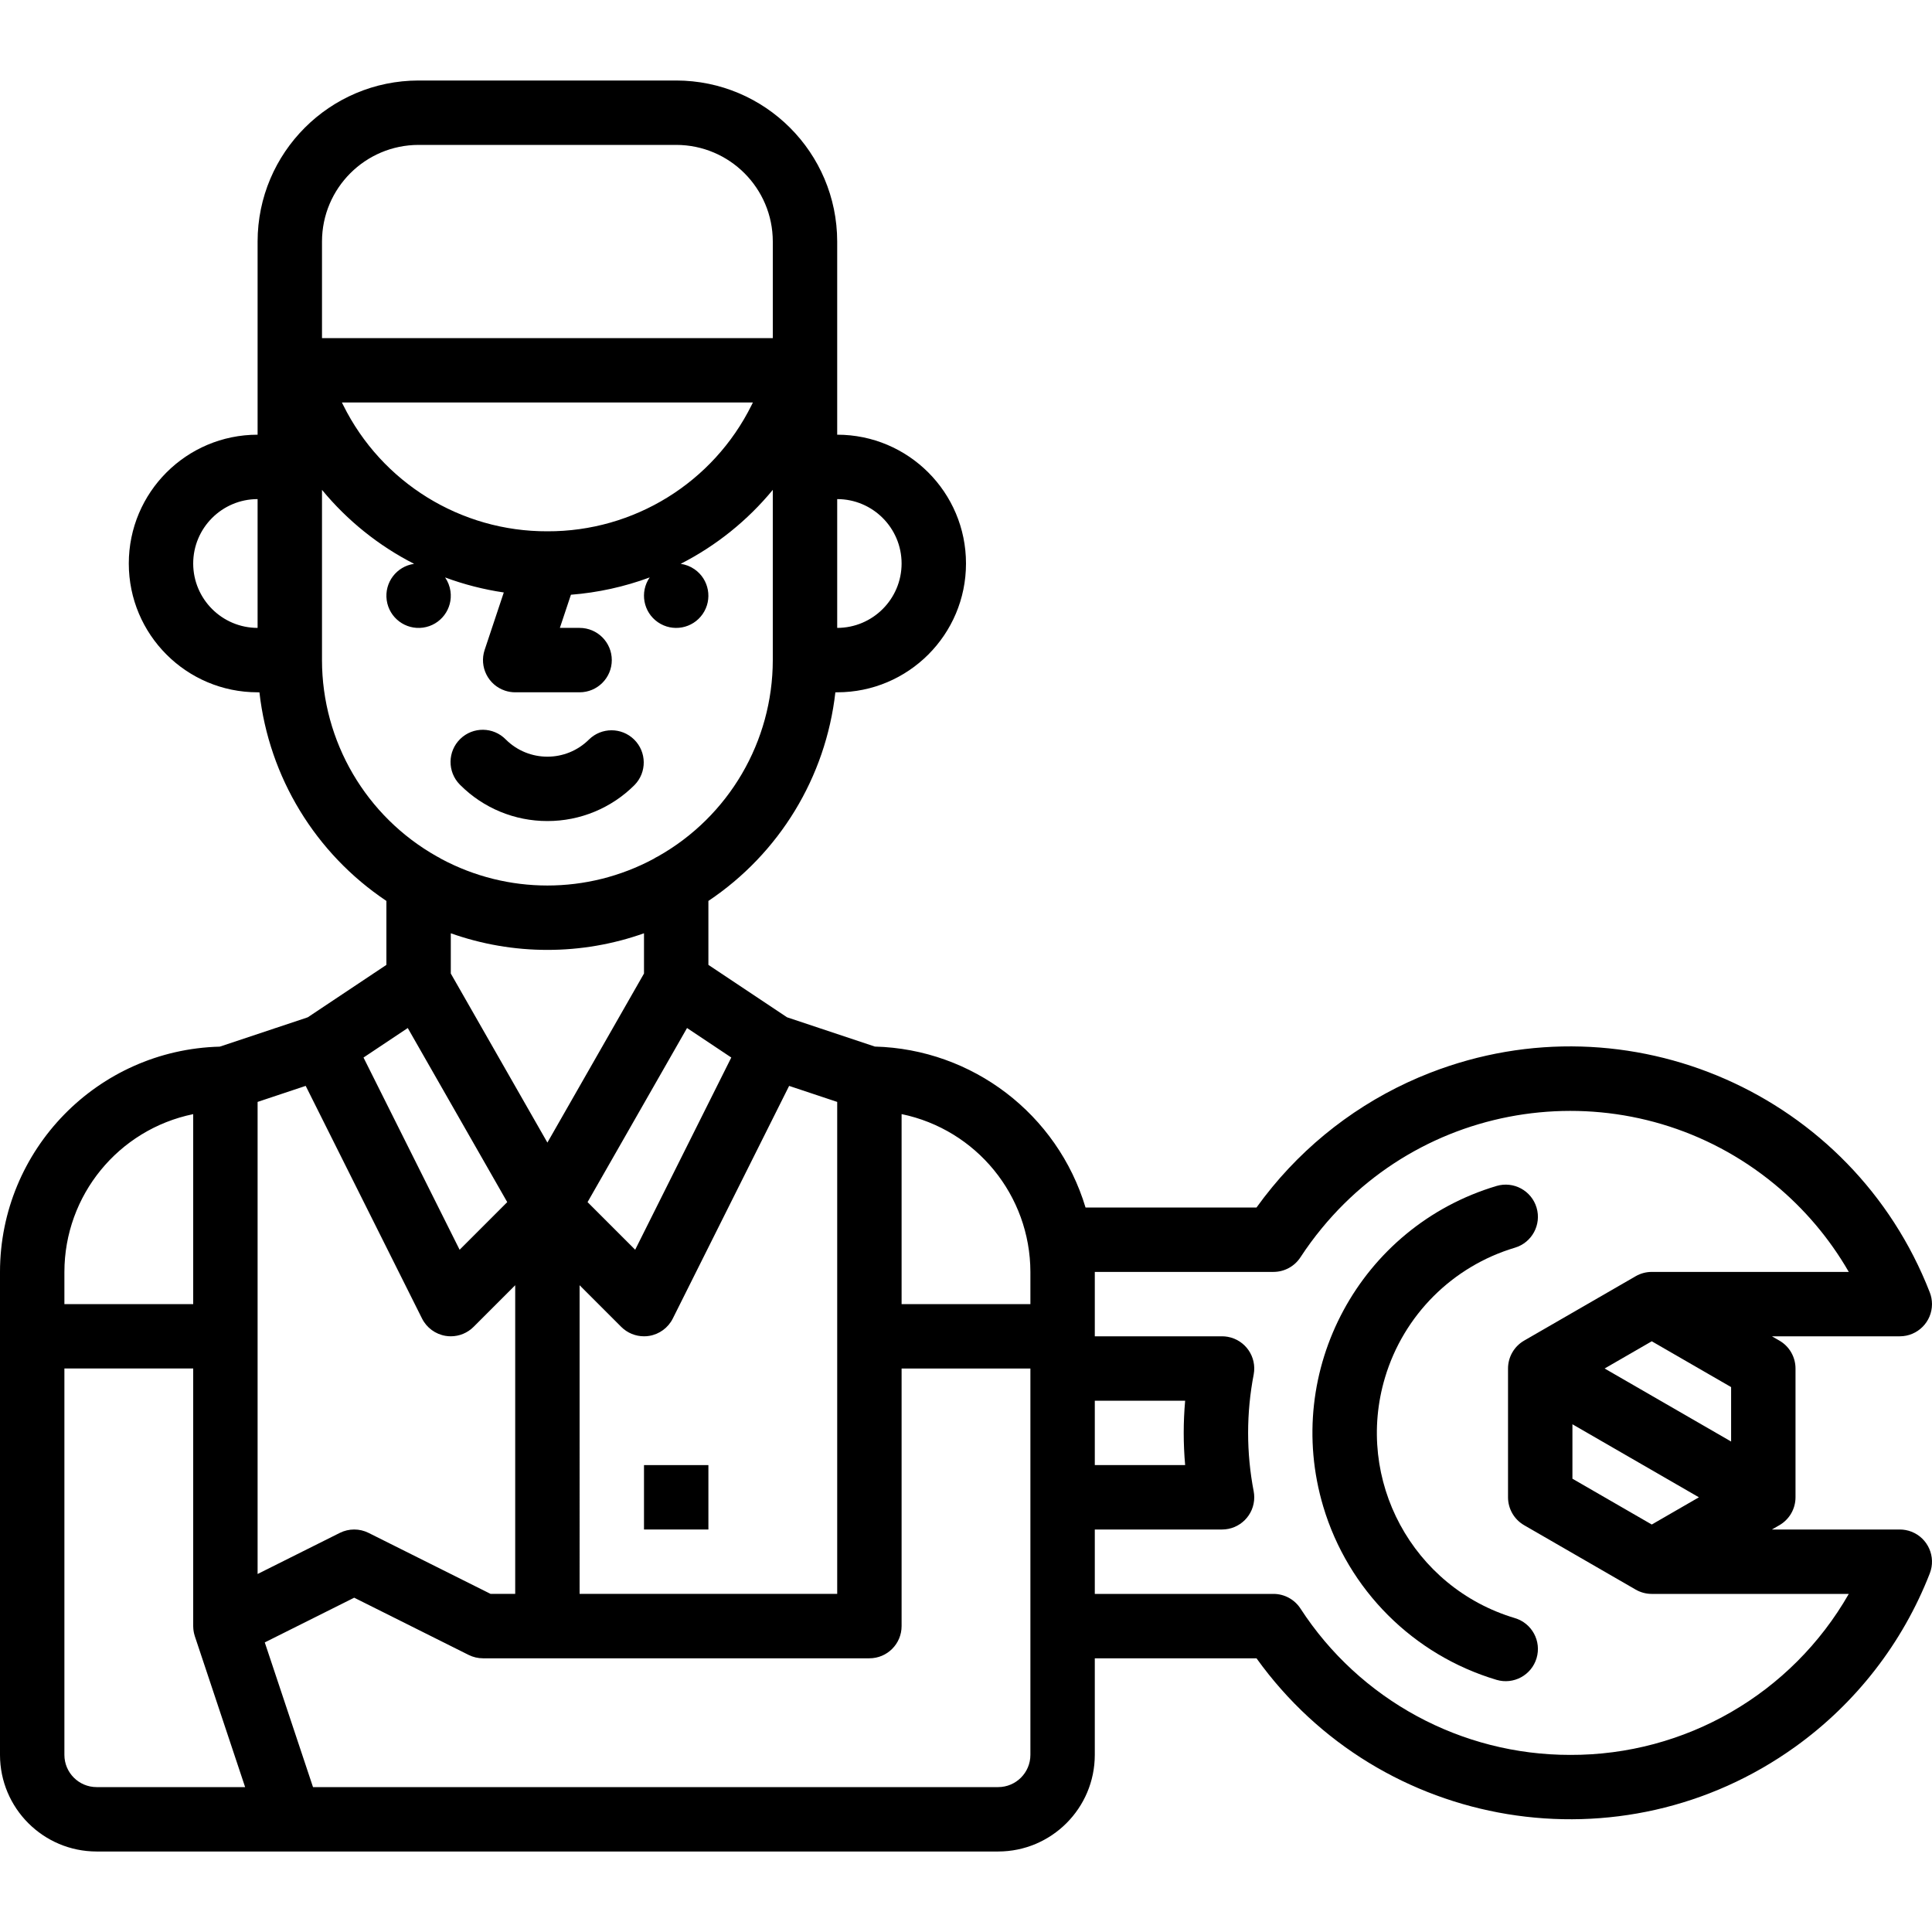 <svg id="Capa_1" enable-background="new 0 0 480.001 480.001" height="512" viewBox="0 0 480.001 480.001" width="512" xmlns="http://www.w3.org/2000/svg"><path d="m136 203.986c8.122.015 15.916-3.208 21.656-8.955 3.089-3.159 3.033-8.224-.126-11.313-3.109-3.04-8.077-3.041-11.186-.001-5.717 5.703-14.971 5.703-20.688 0-3.089-3.159-8.154-3.215-11.313-.126s-3.215 8.154-.126 11.313c.042.043.084.085.127.127 5.74 5.747 13.534 8.969 21.656 8.955z"/><path d="m160 364.001h16v16h-16z"/><path d="m472 380.001h-31.767l1.858-1.072c2.475-1.429 4-4.07 4-6.928v-32c0-2.858-1.525-5.499-4-6.928l-1.858-1.072h31.767c4.418 0 8-3.583 7.999-8.001 0-.996-.186-1.984-.549-2.912-19.216-49.346-74.797-73.771-124.142-54.554-15.277 5.949-28.773 15.716-39.2 28.367-1.359 1.646-2.673 3.351-3.93 5.1h-42.478c-6.998-23.225-28.102-39.344-52.35-39.984l-21.8-7.268-19.55-13.029v-15.886c17.631-11.793 29.171-30.755 31.545-51.833h.455c17.673 0 32-14.327 32-32s-14.327-32-32-32v-48c-.025-22.081-17.919-39.975-40-40h-64c-22.081.025-39.975 17.919-40 40v48c-17.673 0-32 14.327-32 32s14.327 32 32 32h.455c2.374 21.078 13.914 40.04 31.545 51.833v15.886l-19.544 13.029-21.863 7.288c-30.351.79-54.555 25.602-54.593 55.964v120c.015 13.248 10.752 23.985 24 24h224c13.248-.015 23.985-10.752 24-24v-24h40.176c30.887 43.032 90.809 52.878 133.841 21.991 15.078-10.822 26.691-25.786 33.433-43.078 1.609-4.115-.423-8.755-4.538-10.364-.928-.363-1.916-.549-2.912-.549zm-61.622-46.763 19.713 11.382v13.525l-31.426-18.144zm-19.713 20.619 31.426 18.144-11.713 6.763-19.713-11.382zm-96.218 10.144h-22.447v-16h22.447c-.238 2.693-.356 5.349-.356 8s.118 5.307.356 8zm-38.447-48v8h-32v-47.206c18.599 3.852 31.952 20.212 32 39.206zm-134.111 80-30.311-15.155c-2.252-1.126-4.904-1.126-7.156 0l-20.422 10.211v-117.289l11.948-3.983 28.9 57.794c1.15 2.3 3.336 3.906 5.874 4.318.422.069.85.104 1.278.104 2.122 0 4.157-.843 5.657-2.343l10.343-10.343v76.686zm22.111-76.686 10.343 10.343c1.5 1.5 3.535 2.343 5.657 2.343.429.001.857-.032 1.281-.1 2.538-.412 4.724-2.018 5.874-4.318l28.9-57.794 11.945 3.979v122.233h-64zm13.809-8.819-11.831-11.831 24.715-43.254 10.994 7.329zm-21.809-178.495c-21.505.072-41.181-12.088-50.733-31.355l-.323-.645h102.112l-.323.645c-9.552 19.267-29.228 31.427-50.733 31.355zm88 8c-.01 8.832-7.168 15.99-16 16v-32c8.832.01 15.99 7.167 16 16zm-144-80c.015-13.248 10.752-23.985 24-24h64c13.248.015 23.985 10.752 24 24v24h-112zm-32 80c.01-8.832 7.168-15.99 16-16v32c-8.832-.011-15.99-7.168-16-16zm32 24v-42.295c6.287 7.632 14.077 13.889 22.885 18.382-4.375.616-7.422 4.662-6.806 9.037s4.662 7.422 9.037 6.806 7.422-4.662 6.806-9.037c-.173-1.231-.631-2.405-1.337-3.428 4.718 1.746 9.604 2.997 14.581 3.732l-4.756 14.273c-1.397 4.192.868 8.722 5.059 10.119.816.272 1.67.411 2.531.411h16c4.418 0 8-3.582 8-8s-3.582-8-8-8h-4.9l2.746-8.239c6.689-.524 13.274-1.971 19.567-4.3-2.509 3.636-1.596 8.619 2.041 11.128 3.636 2.509 8.619 1.596 11.128-2.041 2.509-3.636 1.596-8.619-2.041-11.128-1.023-.706-2.197-1.164-3.428-1.337 8.809-4.491 16.599-10.747 22.887-18.378v42.295c-.016 20.213-10.919 38.851-28.53 48.771-.369.173-.725.373-1.064.6-16.493 8.844-36.319 8.844-52.812 0-.339-.227-.695-.427-1.064-.6-17.611-9.921-28.514-28.558-28.53-48.771zm56 72c8.177.003 16.294-1.393 24-4.128v10l-24 42-24-42v-10c7.706 2.735 15.823 4.131 24 4.128zm-34.693 19.41 24.715 43.254-11.831 11.836-23.878-47.756zm-53.307 21.395v47.195h-32v-8c.025-19 13.39-35.369 32-39.195zm-32 159.195v-96h32v64c0 .046.006.091.007.137 0 .173.012.345.026.519.008.094.016.188.027.282.017.15.042.3.068.45.02.111.038.222.062.332s.061.244.094.365.068.259.109.386c.007.019.011.039.017.059l12.49 37.47h-36.9c-4.416-.005-7.995-3.584-8-8zm240 0c-.005 4.416-3.584 7.995-8 8h-170.233l-11.984-35.947 22.217-11.109 28.422 14.211c1.111.556 2.336.845 3.578.845h96c4.418 0 8-3.582 8-8v-64h32zm134.091 0c-27.055.019-52.277-13.673-67-36.372-1.477-2.263-3.997-3.628-6.7-3.628h-44.391v-16h31.614c4.418 0 8-3.582 8-8 0-.486-.044-.97-.132-1.448-1.854-9.611-1.854-19.489 0-29.1.802-4.345-2.07-8.517-6.415-9.319-.479-.088-.966-.133-1.453-.133h-31.614v-16h44.39c2.703 0 5.223-1.364 6.7-3.627 1.648-2.524 3.436-4.954 5.355-7.279 28.055-34.055 78.405-38.918 112.459-10.863 7.396 6.093 13.636 13.467 18.421 21.77h-48.947c-1.404 0-2.784.37-4 1.071l-27.713 16c-2.475 1.429-4 4.071-4 6.929v32c0 2.858 1.525 5.5 4 6.929l27.713 16c1.216.701 2.596 1.071 4 1.071h48.947c-14.191 24.827-40.637 40.106-69.234 39.999z"/><path d="m376.372 402.014c-25.412-7.589-39.861-34.342-32.272-59.754 4.631-15.508 16.763-27.64 32.272-32.272 4.235-1.26 6.646-5.715 5.386-9.95s-5.715-6.646-9.95-5.386c-33.883 10.108-53.156 45.77-43.047 79.653 6.172 20.69 22.357 36.875 43.047 43.047 4.235 1.26 8.69-1.151 9.95-5.386s-1.151-8.69-5.386-9.95z"/></svg>